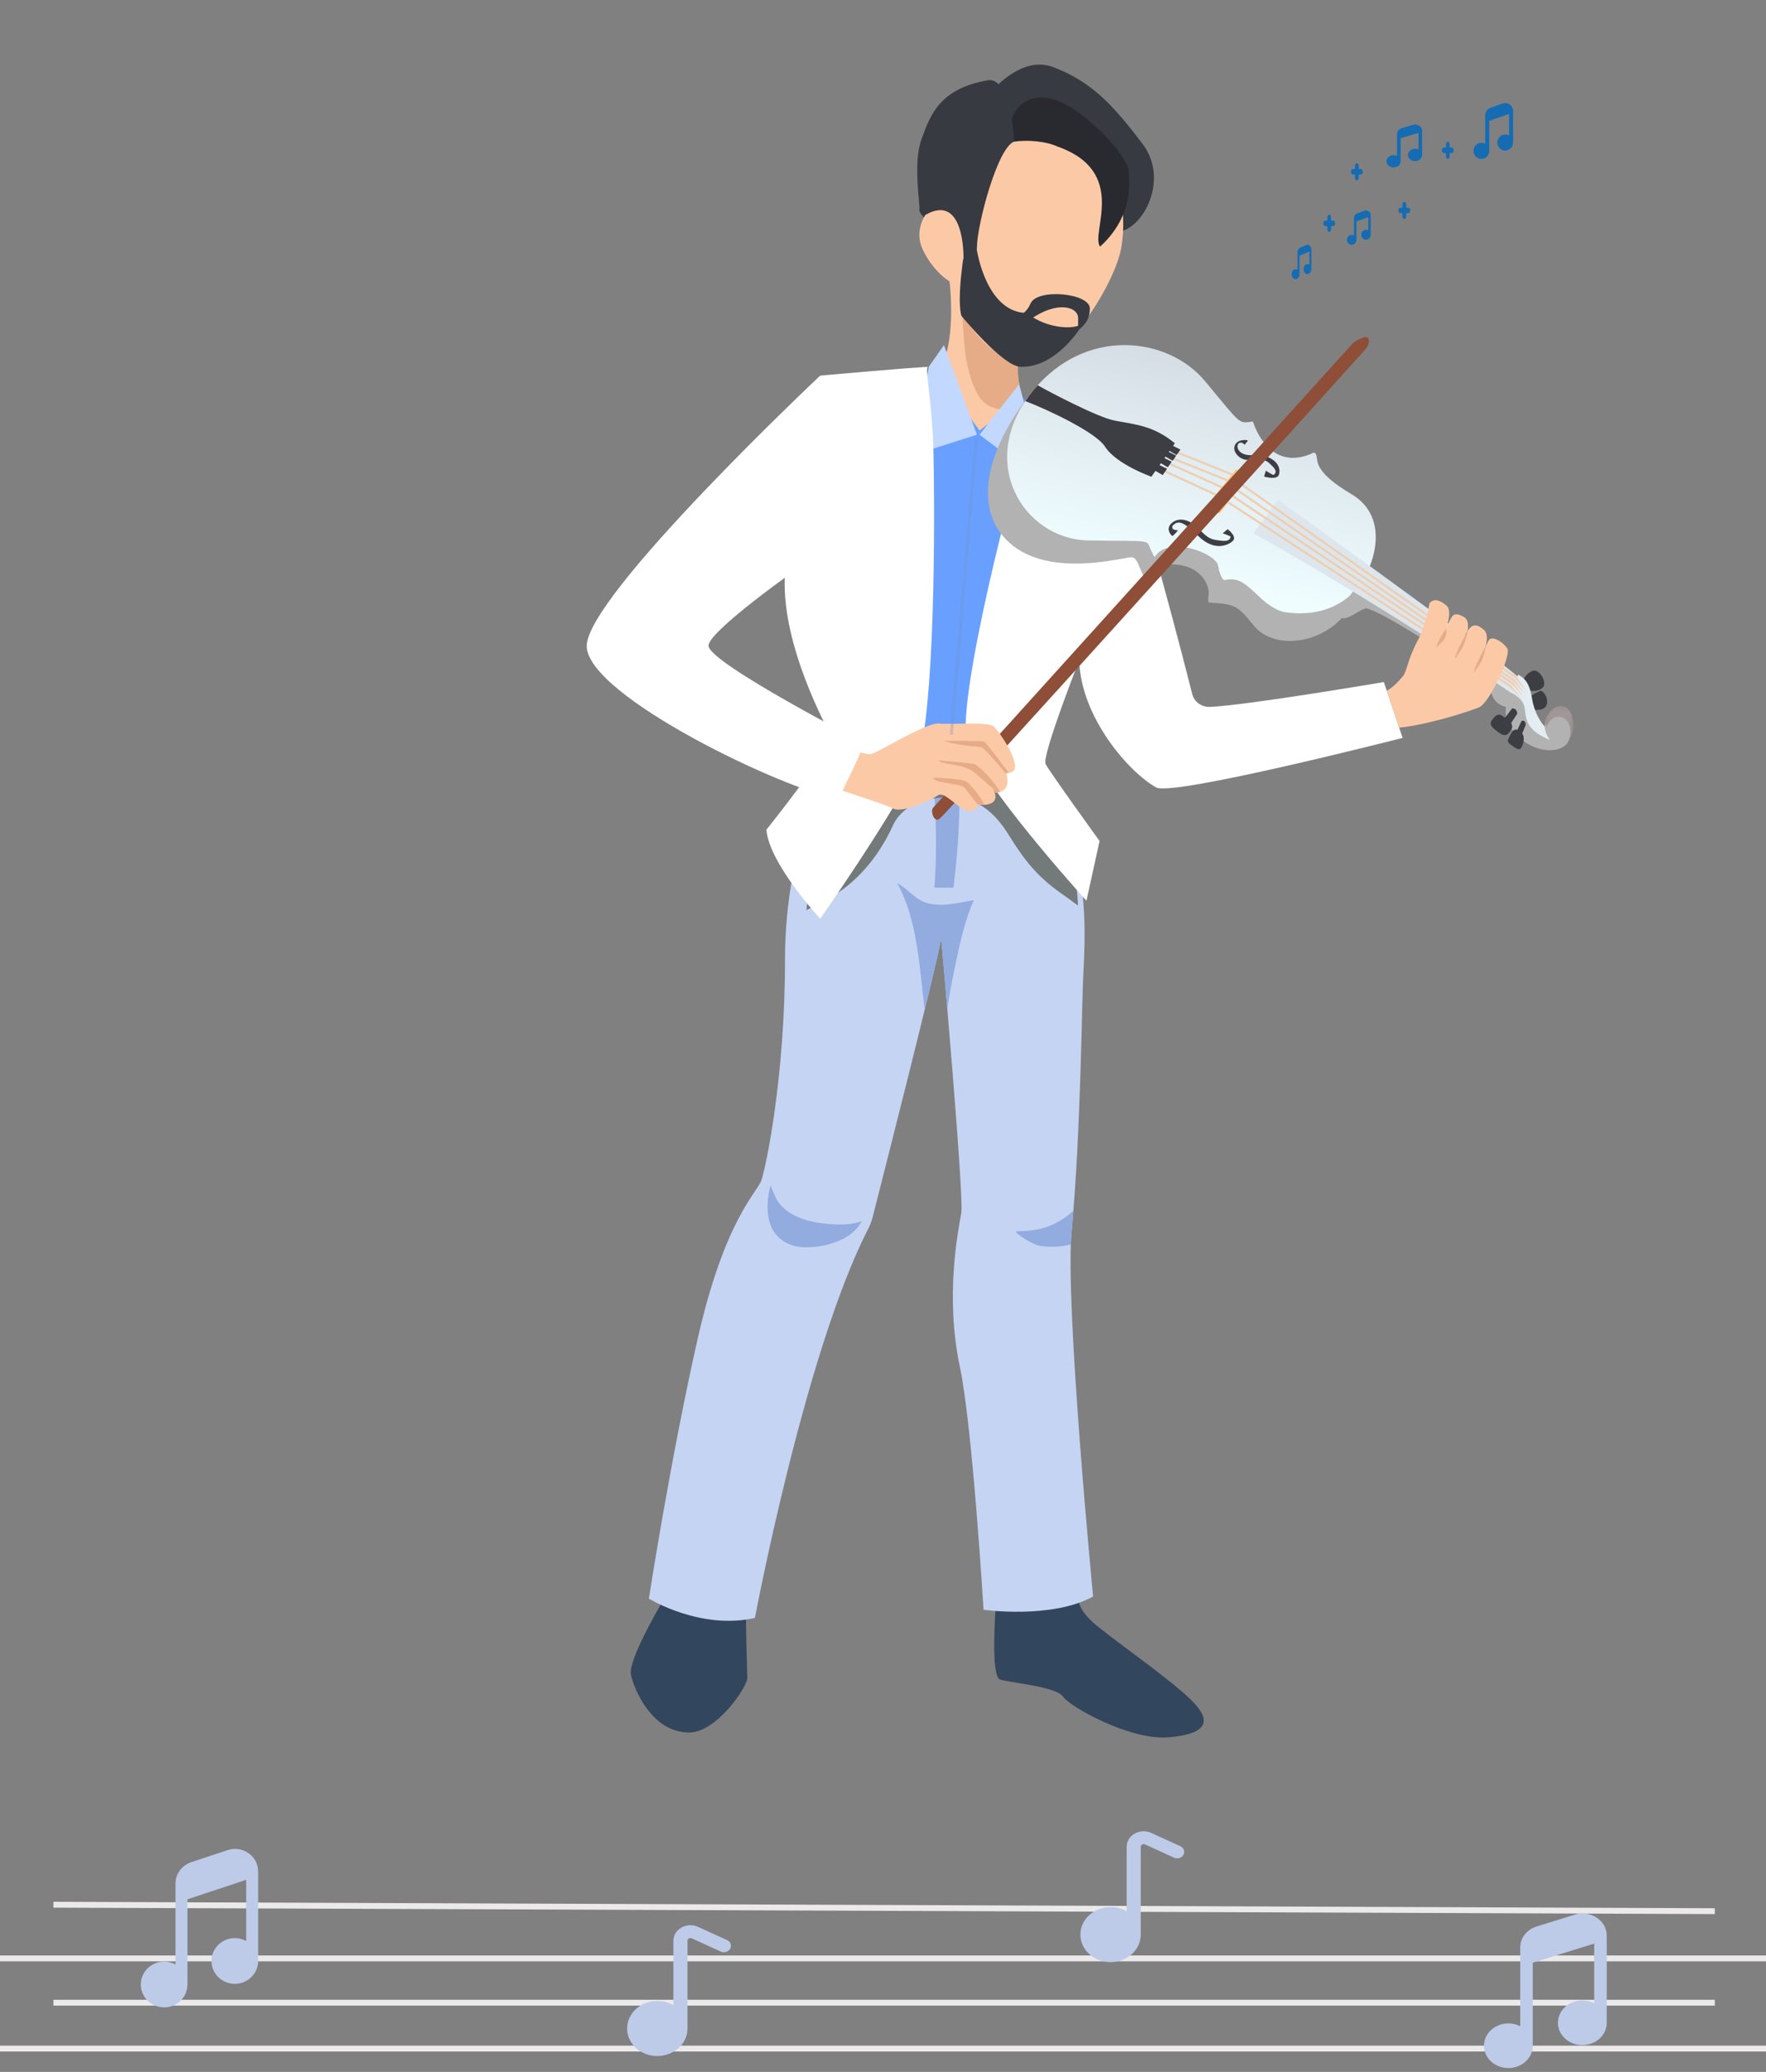 <svg width="301" height="353" viewBox="0 0 301 353" fill="none" xmlns="http://www.w3.org/2000/svg">
<rect x="0" y="0" width="301" height="353" fill="#808080" stroke="none"/>
<path d="M223.516 42.546C223.516 42.272 223.415 42.024 223.239 41.865C223.063 41.706 222.844 41.665 222.639 41.753L221.593 42.2C221.323 42.316 221.142 42.634 221.142 42.994V45.977C221.046 45.909 220.935 45.87 220.816 45.87C220.447 45.87 220.146 46.25 220.146 46.716C220.146 47.182 220.447 47.561 220.816 47.561C221.186 47.561 221.486 47.182 221.486 46.716V43.57L223.172 42.849V45.109C223.076 45.041 222.965 45.002 222.847 45.002C222.477 45.002 222.177 45.381 222.177 45.847C222.177 46.313 222.477 46.692 222.847 46.692C223.216 46.692 223.516 46.313 223.516 45.847V42.546H223.516Z" fill="#156cb3"/>
<path d="M225.861 38.517H226.228V39.044C226.228 39.303 226.372 39.512 226.55 39.512C226.727 39.512 226.872 39.303 226.872 39.044V38.517H227.239C227.416 38.517 227.561 38.307 227.561 38.049C227.561 37.791 227.416 37.581 227.239 37.581H226.872V37.053C226.872 36.795 226.727 36.585 226.55 36.585C226.372 36.585 226.228 36.795 226.228 37.053V37.581H225.861C225.683 37.581 225.539 37.79 225.539 38.049C225.539 38.307 225.683 38.517 225.861 38.517Z" fill="#156cb3"/>
<path d="M233.626 36.693C233.626 36.419 233.505 36.17 233.293 36.011C233.082 35.852 232.82 35.811 232.574 35.899L231.318 36.347C230.995 36.462 230.777 36.781 230.777 37.14V40.124C230.662 40.056 230.528 40.017 230.386 40.017C229.943 40.017 229.583 40.396 229.583 40.862C229.583 41.328 229.943 41.707 230.386 41.707C230.83 41.707 231.19 41.328 231.19 40.862V37.717L233.213 36.995V39.255C233.098 39.187 232.964 39.148 232.823 39.148C232.379 39.148 232.019 39.528 232.019 39.994C232.019 40.46 232.379 40.839 232.823 40.839C233.266 40.839 233.626 40.46 233.626 39.994V36.693H233.626Z" fill="#156cb3"/>
<path d="M238.666 36.322H239.033V36.849C239.033 37.108 239.177 37.317 239.355 37.317C239.533 37.317 239.677 37.108 239.677 36.849V36.322H240.044C240.222 36.322 240.366 36.112 240.366 35.854C240.366 35.595 240.222 35.386 240.044 35.386H239.677V34.858C239.677 34.6 239.533 34.39 239.355 34.39C239.177 34.39 239.033 34.6 239.033 34.858V35.386H238.666C238.488 35.386 238.344 35.595 238.344 35.854C238.344 36.112 238.488 36.322 238.666 36.322Z" fill="#156cb3"/>
<path d="M242.388 22.268C242.388 21.926 242.206 21.616 241.889 21.416C241.572 21.218 241.178 21.166 240.809 21.276L238.926 21.836C238.441 21.98 238.114 22.378 238.114 22.827V26.557C237.941 26.472 237.741 26.423 237.528 26.423C236.863 26.423 236.322 26.897 236.322 27.48C236.322 28.062 236.863 28.537 237.528 28.537C238.193 28.537 238.734 28.062 238.734 27.48V23.548L241.769 22.646V25.471C241.595 25.386 241.395 25.338 241.182 25.338C240.517 25.338 239.976 25.812 239.976 26.394C239.976 26.977 240.517 27.451 241.182 27.451C241.847 27.451 242.388 26.977 242.388 26.394V22.268H242.388Z" fill="#156cb3"/>
<path d="M230.578 29.736H230.945V30.264C230.945 30.522 231.09 30.732 231.267 30.732C231.445 30.732 231.589 30.522 231.589 30.264V29.736H231.956C232.134 29.736 232.278 29.527 232.278 29.268C232.278 29.01 232.134 28.8 231.956 28.8H231.589V28.273C231.589 28.014 231.445 27.805 231.267 27.805C231.09 27.805 230.945 28.014 230.945 28.273V28.8H230.578C230.4 28.8 230.256 29.01 230.256 29.268C230.256 29.527 230.4 29.736 230.578 29.736Z" fill="#156cb3"/>
<path d="M257.89 18.924C257.89 18.479 257.688 18.076 257.335 17.817C256.983 17.559 256.546 17.492 256.135 17.635L254.043 18.362C253.504 18.549 253.141 19.068 253.141 19.651V24.5C252.948 24.389 252.726 24.326 252.49 24.326C251.751 24.326 251.15 24.942 251.15 25.7C251.15 26.457 251.751 27.073 252.49 27.073C253.229 27.073 253.83 26.457 253.83 25.7V20.588L257.202 19.416V23.089C257.009 22.978 256.787 22.915 256.55 22.915C255.811 22.915 255.21 23.531 255.21 24.288C255.21 25.046 255.811 25.662 256.55 25.662C257.289 25.662 257.89 25.046 257.89 24.288V18.924H257.89Z" fill="#156cb3"/>
<path d="M246.08 26.078H246.447V26.605C246.447 26.864 246.591 27.073 246.769 27.073C246.947 27.073 247.091 26.864 247.091 26.605V26.078H247.458C247.636 26.078 247.78 25.868 247.78 25.61C247.78 25.351 247.636 25.142 247.458 25.142H247.091V24.614C247.091 24.356 246.947 24.146 246.769 24.146C246.591 24.146 246.447 24.356 246.447 24.614V25.142H246.08C245.902 25.142 245.758 25.351 245.758 25.61C245.758 25.868 245.902 26.078 246.08 26.078Z" fill="#156cb3"/>
<path d="M9.105 324.512L292.273 325.61" stroke="#EBE9E9"/>
<path d="M0 333.659H301" stroke="#EBE9E9"/>
<path d="M9.105 341.205H292.273" stroke="#EBE9E9"/>
<path d="M0 349.024H301" stroke="#EBE9E9"/>
<path d="M273.855 329.775C273.855 328.543 273.227 327.426 272.131 326.709C271.038 325.993 269.681 325.809 268.407 326.204L261.91 328.218C260.236 328.737 259.111 330.172 259.111 331.789V345.216C258.512 344.909 257.822 344.734 257.088 344.734C254.794 344.734 252.928 346.44 252.928 348.538C252.928 350.635 254.794 352.341 257.088 352.341C259.382 352.341 261.248 350.635 261.248 348.538V334.383L271.717 331.137V341.307C271.118 341.001 270.428 340.825 269.695 340.825C267.401 340.825 265.534 342.532 265.534 344.629C265.534 346.727 267.401 348.433 269.695 348.433C271.989 348.433 273.855 346.727 273.855 344.629V329.775H273.855Z" fill="#BDCBE9"/>
<path d="M201.175 314.54L196.222 312.281C195.318 311.869 194.265 311.912 193.406 312.395C192.545 312.88 192.031 313.719 192.031 314.641V325.636C191.236 325.176 190.294 324.909 189.286 324.909C186.448 324.909 184.14 327.014 184.14 329.601C184.14 332.188 186.448 334.293 189.286 334.293C192.123 334.293 194.432 332.188 194.432 329.601V314.641C194.432 314.421 194.579 314.305 194.667 314.256C194.754 314.206 194.933 314.139 195.147 314.236L200.1 316.495C200.693 316.765 201.414 316.547 201.711 316.007C202.008 315.467 201.768 314.81 201.175 314.54V314.54Z" fill="#BDCBE9"/>
<path d="M123.921 330.54L118.967 328.281C118.064 327.869 117.011 327.912 116.152 328.395C115.291 328.88 114.777 329.719 114.777 330.641V341.636C113.982 341.176 113.04 340.909 112.032 340.909C109.194 340.909 106.886 343.014 106.886 345.601C106.886 348.188 109.194 350.293 112.032 350.293C114.869 350.293 117.177 348.188 117.177 345.601V330.641C117.177 330.421 117.325 330.305 117.413 330.256C117.5 330.206 117.679 330.139 117.893 330.236L122.846 332.495C123.438 332.765 124.16 332.547 124.456 332.007C124.753 331.467 124.513 330.81 123.921 330.54V330.54Z" fill="#BDCBE9"/>
<path fill-rule="evenodd" clip-rule="evenodd" d="M179.476 11.421C185.958 13.876 189.616 17.751 194.752 24.532C199.888 31.313 193.644 41.148 188.977 39.309C184.31 37.47 167.962 28.932 166.957 18.041C166.957 18.041 172.992 8.966 179.476 11.421Z" fill="#373A41"/>
<path fill-rule="evenodd" clip-rule="evenodd" d="M113.528 271.811C113.528 271.811 107.503 281.768 107.503 284.982C107.503 286.235 110.481 295.172 117.442 295.172C122.204 295.172 127.367 287.333 127.367 285.923C127.367 284.512 126.879 273.065 127.367 271.811C127.855 270.557 113.528 271.811 113.528 271.811" fill="#32465D"/>
<path fill-rule="evenodd" clip-rule="evenodd" d="M169.703 273.888C169.703 273.888 168.82 285.531 170.408 286.119C171.995 286.707 179.96 287.293 181.181 289.059C182.402 290.823 192.661 296.569 199.255 295.988C205.849 295.408 206.704 293.174 202.918 289.529C199.132 285.883 190.95 280.238 187.044 277.064C183.135 273.888 183.868 272.007 183.868 272.007L169.703 273.888Z" fill="#32465D"/>
<path fill-rule="evenodd" clip-rule="evenodd" d="M175.046 128.798C175.046 128.798 145.767 130.636 141.615 129.414C141.615 129.414 133.798 143.243 133.798 163.469C133.798 183.695 130.503 198.981 129.769 201.099C129.036 203.215 123.541 207.684 118.9 228.144C114.26 248.606 110.597 272.361 110.597 272.361C110.597 272.361 119.39 277.769 128.671 275.653C128.671 275.653 137.193 230.366 147.944 209.438C148.282 208.782 148.543 208.118 148.725 207.408C150.378 200.935 159.096 166.747 160.422 159.941C160.422 159.941 164.329 203.709 163.84 206.638C163.352 209.566 161.021 220.661 163.597 232.849C165.759 243.082 167.636 274.262 167.636 274.262C167.636 274.262 179.227 275.889 186.311 272.007C186.311 272.007 181.494 222.204 182.647 209.8C184.246 192.618 184.367 170.575 184.661 165.623C185.392 153.308 184.542 140.457 175.046 128.798" fill="#C5D4F2"/>
<path fill-rule="evenodd" clip-rule="evenodd" d="M162.519 151.239C163.041 146.838 163.432 142.38 163.515 137.99C163.568 135.153 163.315 132.259 163.438 129.409C161.924 129.477 160.375 129.546 158.779 129.605C159.472 136.569 159.824 144.014 159.253 151.239H162.519Z" fill="#92ACE0"/>
<path fill-rule="evenodd" clip-rule="evenodd" d="M146.885 208.055C144.854 208.78 142.743 208.689 140.556 208.466C137.424 208.149 133.555 206.986 132.154 203.9C131.846 203.219 131.552 202.583 131.332 201.915C130.157 206.501 130.836 210.982 135.344 212.268C137.715 212.945 144.627 212.354 146.885 208.055" fill="#92ACE0"/>
<path fill-rule="evenodd" clip-rule="evenodd" d="M162.962 163.804C163.72 160.208 164.517 156.639 165.979 153.366C163.23 153.796 160.296 154.692 157.571 153.708C155.981 153.134 154.495 151.303 152.914 150.445C156.39 156.757 156.672 164.482 157.603 172.051C158.949 166.538 160.022 161.989 160.421 159.94C160.421 159.94 160.879 165.073 161.462 171.931C161.831 169.233 162.387 166.533 162.962 163.804" fill="#92ACE0"/>
<path fill-rule="evenodd" clip-rule="evenodd" d="M177.26 212.27C178.865 212.526 180.951 212.456 182.516 212.02C182.544 211.191 182.588 210.443 182.647 209.8C182.754 208.662 182.842 207.477 182.935 206.301C181.052 208.006 178.744 209.242 175.996 209.598C174.998 209.728 174.044 209.783 173.121 209.783C173.131 210.26 176.101 212.083 177.26 212.27" fill="#92ACE0"/>
<path fill-rule="evenodd" clip-rule="evenodd" d="M174.866 130.17C174.866 130.17 148.066 131.839 144.266 130.729C144.266 130.729 138.825 140.361 137.454 155.054C138.549 154.526 139.592 153.981 140.545 153.475C141.035 153.214 141.515 152.94 141.98 152.653C146.653 149.785 150.026 145.402 152.242 140.537C152.951 138.982 155.741 134.957 163.895 136.068C167.548 136.565 170.01 139.153 172.026 142.403C174.578 146.516 176.769 149.325 180.838 152.185C181.82 152.876 182.79 153.574 183.746 154.284C183.298 146.076 181.162 137.839 174.866 130.17" fill="#737A79"/>
<path fill-rule="evenodd" clip-rule="evenodd" d="M174.12 58.095C170.515 57.442 167.916 55.621 165.938 52.409C164.909 50.74 163.373 49.382 161.845 47.909C162.141 50.597 163.174 62.894 157.605 65.555C157.605 65.555 154.028 82.509 165.355 83.002C176.683 83.492 175.936 71.021 175.936 71.021C175.936 71.021 171.951 65.985 174.12 58.095" fill="#FCC9A7"/>
<path fill-rule="evenodd" clip-rule="evenodd" d="M164.424 59.422C164.667 61.944 165.515 65.519 166.954 67.674C168.674 70.252 171.997 70.053 174.963 69.369C173.947 67.281 172.684 63.319 174.12 58.095C170.516 57.442 167.917 55.621 165.936 52.409C165.215 51.236 164.236 50.219 163.191 49.203C164.144 52.485 164.115 56.202 164.424 59.422" fill="#E5AC87"/>
<path fill-rule="evenodd" clip-rule="evenodd" d="M173.407 22.755C173.407 19.048 175.523 15.587 183.347 21.671C191.173 27.758 192.09 36.055 191.147 42.015C190.204 47.975 182.084 61.212 175.946 61.647C169.806 62.081 165.019 56.514 162.671 50.322C160.325 44.13 159.02 38.756 158.573 34.912C158.126 31.068 157.117 19.75 166.507 21.671L173.407 22.755Z" fill="#FCC9A7"/>
<path fill-rule="evenodd" clip-rule="evenodd" d="M166.508 42.624C166.508 42.624 168.097 53.325 175.086 53.325C178.212 56.121 184.329 56.474 184.817 54.59C184.565 55.572 179.926 62.816 173.858 62.483C170.862 62.318 163.876 53.825 163.876 53.825C163.876 53.825 163.037 51.99 164.22 43.706C163.516 41.681 166.508 42.624 166.508 42.624Z" fill="#373A41"/>
<path fill-rule="evenodd" clip-rule="evenodd" d="M172.023 54.2C172.023 54.2 174.523 54.343 175.648 51.711C176.772 49.08 185.757 49.927 185.757 52.559C185.757 55.191 183.758 56.187 183.758 56.187V55.545C183.758 55.545 183.758 56.101 183.758 54.2C183.758 52.3 180.486 51.387 176.51 53.836C172.534 56.284 173.134 55.041 173.134 55.041L172.023 54.2Z" fill="#373A41"/>
<path fill-rule="evenodd" clip-rule="evenodd" d="M187.504 42.015C194.339 35.799 191.943 28.625 192.428 29.039C192.437 29.048 191.806 25.737 185.177 20.224C173.334 10.374 170.265 23.637 172.88 24.126C175.03 23.831 178.094 23.99 180.304 24.991C192.428 29.304 185.784 39.783 187.504 42.015Z" fill="#282A2F"/>
<path fill-rule="evenodd" clip-rule="evenodd" d="M166.334 43.4C166.439 43.03 166.506 42.622 166.508 42.172C166.521 38.274 170.062 24.982 172.88 24.127C172.88 24.127 172.24 13.005 168.38 13.675C160.16 15.1 158.583 19.536 157.069 23.7C155.555 27.863 156.875 34.837 156.697 35.8C156.524 36.752 162.989 42.215 162.592 44.557C163.546 43.847 164.79 43.402 166.334 43.4Z" fill="#373A41"/>
<path fill-rule="evenodd" clip-rule="evenodd" d="M164.219 43.987C164.219 43.987 164.483 32.723 157.717 36.619C157.717 36.619 155.872 39.236 157.146 42.225C158.419 45.214 161.145 47.935 162.616 48.23C162.616 48.23 162.945 46.547 164.219 43.987" fill="#FCC9A7"/>
<path fill-rule="evenodd" clip-rule="evenodd" d="M159.785 63.636L150.525 68.116L149.854 132.749C149.854 132.749 159.412 138.16 175.947 132.037C175.947 132.037 172.791 91.198 179.174 73.148C179.174 73.148 176.488 70.671 174.238 67.58L166.956 73.35L159.785 63.636Z" fill="#699FFF"/>
<path fill-rule="evenodd" clip-rule="evenodd" d="M155.89 77.453L166.508 74.058L160.891 58.794L158.303 62.494L155.89 77.453Z" fill="#C2D8FF"/>
<path fill-rule="evenodd" clip-rule="evenodd" d="M173.71 65.462L166.957 74.058L172.994 78.62L174.963 70.302L173.71 65.462Z" fill="#C2D8FF"/>
<path fill-rule="evenodd" clip-rule="evenodd" d="M176.452 70.32C176.452 70.32 190.737 77.36 192.428 78.718C192.428 78.718 182.177 94.484 184.235 111.731C184.235 111.731 177.505 128.8 178.212 130.17C178.917 131.541 187.413 143.286 187.413 143.286L185.177 153.46C185.177 153.46 166.246 132.659 164.758 125.8C163.267 118.942 172.198 82.558 176.452 70.32" fill="white"/>
<path fill-rule="evenodd" clip-rule="evenodd" d="M158.303 62.494C157.386 61.986 158.939 68.116 159.111 77.453C159.449 95.724 158.997 124.902 155.89 131.032C151.196 140.296 139.795 156.525 139.795 156.525C139.795 156.525 131.075 147.128 130.628 141.363C130.628 141.363 142.253 126.841 141.583 125.347C140.912 123.852 133.312 110.185 133.759 98.441C133.759 98.441 142.701 80.802 139.795 63.995C139.795 63.995 155.265 62.606 158.303 62.494Z" fill="white"/>
<path fill-rule="evenodd" clip-rule="evenodd" d="M139.795 63.995C139.795 63.995 99.777 101.657 100.001 110.137C100.223 118.617 133.709 134.562 142.924 136.128L147.396 126.627C147.396 126.627 121.138 113.115 120.759 110.069C120.495 107.942 133.759 98.441 133.759 98.441C133.759 98.441 145.383 80.587 139.795 63.995" fill="white"/>
<path fill-rule="evenodd" clip-rule="evenodd" d="M192.428 78.718C192.428 78.718 198.791 100.674 203.209 118.26C203.544 119.586 204.81 120.497 206.237 120.435C212.556 120.169 235.866 116.202 235.866 116.202L239.065 125.718C239.065 125.718 199.945 135.721 197.076 134.162C192.656 131.759 184.235 122.427 183.938 112.491C183.938 112.491 180.006 92.736 192.428 78.718" fill="white"/>
<path fill-rule="evenodd" clip-rule="evenodd" d="M261.558 120.932C261.558 120.932 263.475 121.21 263.671 119.852C263.864 118.504 262.792 117.571 262.526 117.692C262.258 117.815 260.433 118.594 260.695 119.132C260.956 119.667 261.006 120.724 261.558 120.932" fill="#3D3E43"/>
<path fill-rule="evenodd" clip-rule="evenodd" d="M260.404 117.556C260.458 117.582 261.778 118.086 262.842 117.236C263.894 116.393 262.379 113.928 261.283 114.28C260.179 114.633 259.465 115.818 259.637 116.454C259.809 117.091 260.404 117.556 260.404 117.556" fill="#3D3E43"/>
<path fill-rule="evenodd" clip-rule="evenodd" d="M257.081 120.497C257.081 120.497 253.707 120.299 254.106 116.353C254.106 116.353 235.454 103.802 232.788 103.653C230.098 103.505 233.949 100.687 233.949 100.687L256.248 115.259C256.248 115.259 259.623 118.86 257.081 120.497" fill="#B2B2B2"/>
<path fill-rule="evenodd" clip-rule="evenodd" d="M258.782 114.931C258.782 114.931 257.364 117.211 257.363 117.928C257.361 118.648 258.334 118.248 259.376 120.191C260.132 121.601 259.439 122.949 261.083 124.496C261.72 125.094 262.881 126.2 264.407 126.157C264.407 126.157 263.485 124.754 263.548 123.185L263.277 123.785C263.277 123.785 261.609 122.102 261.101 118.889C260.629 115.907 259.499 115.413 258.782 114.931" fill="#E3EDF2"/>
<mask id="mask0_20_437" style="mask-type:luminance" maskUnits="userSpaceOnUse" x="263" y="120" width="6" height="8">
<path fill-rule="evenodd" clip-rule="evenodd" d="M263.238 120.24H268.217V127.025H263.238V120.24Z" fill="white"/>
</mask>
<g mask="url(#mask0_20_437)">
<path fill-rule="evenodd" clip-rule="evenodd" d="M264.239 126.086C264.239 126.086 262.505 124.075 263.602 122.143C264.686 120.236 266.306 119.566 267.464 121.046C268.623 122.532 268.506 125.369 266.683 126.68C265.241 127.717 264.239 126.086 264.239 126.086" fill="#A29798"/>
</g>
<path fill-rule="evenodd" clip-rule="evenodd" d="M257.362 117.929C257.362 117.929 259.636 118.832 259.867 120.631C260.101 122.445 260.046 124.44 264.239 126.087C264.239 126.087 262.68 124.463 264.23 122.78C265.762 121.12 268.315 122.7 267.493 125.855C266.653 129.07 259.336 128.612 256.695 122.424C256.695 122.424 256.324 119.584 257.362 117.929" fill="#B2B2B2"/>
<path fill-rule="evenodd" clip-rule="evenodd" d="M233.839 93.9C233.839 93.9 232.086 102.465 227.78 106.202C223.325 110.068 216.604 110.17 213.739 106.63C210.891 103.111 210.491 102.916 206.118 102.669C206.118 102.669 205.776 102.714 205.998 101.213C206.219 99.724 204.446 95.126 197.317 96.353C197.317 96.353 196.103 98.884 195.282 98.487C194.463 98.087 194.061 95.081 192.976 94.94C191.887 94.796 178.988 98.689 172.081 92.5C165.192 86.333 168.731 75.533 176.062 66.572C176.062 66.572 214.855 81.131 233.839 93.9" fill="#B2B2B2"/>
<path fill-rule="evenodd" clip-rule="evenodd" d="M222.271 87.402C221.6 86.934 220.929 86.467 220.255 86.001C222.79 87.322 225.252 88.659 227.565 90.002C227.319 90.102 227.071 90.204 226.825 90.308C225.283 89.378 223.747 88.431 222.271 87.402" fill="#955D58"/>
<path fill-rule="evenodd" clip-rule="evenodd" d="M232.486 98.478C232.486 98.478 229.131 105.689 219.124 104.319C219.124 104.319 217.346 104.267 214.57 101.612C211.801 98.963 210.918 98.395 208.636 98.842C208.636 98.842 207.954 98.44 207.614 96.365C207.278 94.307 199.124 91.106 196.796 94.914C196.796 94.914 196.766 95.036 196.057 93.442C195.355 91.854 196.201 92.27 185.5 92.075C174.386 91.875 166.245 78.574 176.06 66.572C185.049 55.581 199.088 57.373 205.371 64.917C211.734 72.558 210.987 72.118 213.557 71.819C213.557 71.819 216.042 80.581 223.624 77.252C223.624 77.252 224.188 76.717 224.404 77.767C224.619 78.824 224.27 80.59 230.365 84.203C236.424 87.796 234.577 95.028 232.486 98.478" fill="url(#paint0_linear_20_437)"/>
<path fill-rule="evenodd" clip-rule="evenodd" d="M236.701 103.946C236.701 103.946 233.98 102.856 231.955 103.996C229.902 105.153 229.267 105.734 227.974 105.031C227.974 105.031 229.92 101.557 231.002 100.216C232.069 98.889 238.366 102.534 236.701 103.946" fill="#B2B2B2"/>
<path fill-rule="evenodd" clip-rule="evenodd" d="M213.642 90.848L217.867 85.193C217.867 85.193 253.762 110.911 258.683 115.282L257.52 118.035C257.52 118.035 237.384 104.209 213.642 90.848" fill="#DDE6EC"/>
<path fill-rule="evenodd" clip-rule="evenodd" d="M258.573 124.458L259.351 122.808C259.351 122.808 260.08 122.607 260.042 123.509L259.358 125.19L258.573 124.458Z" fill="#3D3E43"/>
<path fill-rule="evenodd" clip-rule="evenodd" d="M258.765 124.436C258.765 124.436 258.145 123.833 257.501 125.066C256.854 126.309 256.718 126.31 257.803 127.109C258.888 127.907 259.156 127.751 259.464 127.027C259.769 126.305 260.022 124.933 258.765 124.436" fill="#3D3E43"/>
<path fill-rule="evenodd" clip-rule="evenodd" d="M257.471 123.321L258.601 121.602C258.601 121.602 258.61 120.661 257.735 120.687L256.444 122.371C256.444 122.371 256.543 122.934 257.471 123.321" fill="#3D3E43"/>
<path fill-rule="evenodd" clip-rule="evenodd" d="M257.489 122.998C257.489 122.998 257.925 123.763 257.648 124.148C257.371 124.535 256.93 125.826 255.644 124.931C254.36 124.036 253.725 123.492 254.28 122.709C254.832 121.93 255.34 121.474 256.018 121.949C256.696 122.422 257.489 122.998 257.489 122.998" fill="#3D3E43"/>
<path fill-rule="evenodd" clip-rule="evenodd" d="M208.401 90.857L209.244 90.164C209.244 90.164 210.888 91.374 210.15 92.127C209.407 92.885 206.988 94.031 204.268 91.348C201.555 88.672 200.743 88.649 199.841 89.589C199.841 89.589 199.472 90.346 200.787 90.335C200.787 90.335 199.971 91.388 199.792 91.298C199.611 91.211 198.499 90.019 199.855 89.002C201.199 87.996 202.794 88.786 203.726 89.513C204.657 90.239 205.469 91.69 207.079 91.968C208.678 92.243 209.578 92.308 209.752 91.451C209.774 91.339 208.401 90.857 208.401 90.857" fill="#3D3E43"/>
<path fill-rule="evenodd" clip-rule="evenodd" d="M215.75 80.192L215.456 81.187C215.456 81.187 217.658 81.868 217.98 80.874C218.248 80.052 218.073 78.404 215.398 77.638C214.835 77.48 214.244 77.466 213.67 77.526C211.254 77.773 210.522 76.22 211.108 75.531C211.108 75.531 211.695 75.139 212.108 75.778C212.108 75.778 212.784 75.083 212.648 75.025C212.511 74.966 211.104 74.778 210.55 75.714C209.939 76.749 210.994 77.996 212.07 78.278C213.162 78.563 215.177 77.889 216.186 78.782C217.268 79.739 217.828 80.354 217.078 80.912C216.977 80.988 215.75 80.192 215.75 80.192" fill="#3D3E43"/>
<path fill-rule="evenodd" clip-rule="evenodd" d="M198.194 79.936L197.999 80.241L207.678 84.686L207.863 84.379L198.194 79.936Z" fill="#EECEB0"/>
<path fill-rule="evenodd" clip-rule="evenodd" d="M198.912 78.62L198.722 78.924L208.344 83.261L208.521 82.953L198.912 78.62Z" fill="#EECEB0"/>
<path fill-rule="evenodd" clip-rule="evenodd" d="M199.497 77.763L199.327 78.074L209.378 82.098L209.537 81.787L199.497 77.763Z" fill="#EECEB0"/>
<path fill-rule="evenodd" clip-rule="evenodd" d="M200.381 76.778L200.211 77.087L210.24 81.125L210.398 80.814L200.381 76.778Z" fill="#EECEB0"/>
<path fill-rule="evenodd" clip-rule="evenodd" d="M198.17 80.947L196.792 80.14L197.345 79.088L198.915 79.872L198.17 80.947Z" fill="#3D3E43"/>
<path fill-rule="evenodd" clip-rule="evenodd" d="M199.043 79.614L197.667 78.821L198.143 77.88L199.705 78.662L199.043 79.614Z" fill="#3D3E43"/>
<path fill-rule="evenodd" clip-rule="evenodd" d="M199.87 78.5L198.496 77.714L198.922 76.845L200.478 77.626L199.87 78.5Z" fill="#3D3E43"/>
<path fill-rule="evenodd" clip-rule="evenodd" d="M200.543 77.531L199.179 76.742L199.646 75.814L201.194 76.593L200.543 77.531Z" fill="#3D3E43"/>
<path fill-rule="evenodd" clip-rule="evenodd" d="M176.061 66.573C176.325 66.249 176.595 65.94 176.866 65.64C178.855 66.776 187.143 71.13 189.993 71.662C193.75 72.365 196.607 72.554 200.246 75.518L196.249 81.218C196.249 81.218 190.252 79.11 188.344 76.1C186.745 73.583 178.23 69.641 174.762 68.34C175.157 67.747 175.582 67.158 176.061 66.573" fill="#3D3E43"/>
<path fill-rule="evenodd" clip-rule="evenodd" d="M207.158 87.2L207.233 84.296L210.764 79.937C210.764 79.937 211.694 81.871 211.643 82.066C211.594 82.259 208.174 87.219 207.962 87.309C207.753 87.399 207.15 87.523 207.158 87.2" fill="#E8A751"/>
<path fill-rule="evenodd" clip-rule="evenodd" d="M207.234 84.296L210.765 79.938C210.765 79.938 211.693 81.871 211.644 82.064C211.593 82.26 208.175 87.218 207.963 87.309L207.234 84.296Z" fill="#FFC27E"/>
<path fill-rule="evenodd" clip-rule="evenodd" d="M208.71 85.393L257.397 117.102L259.544 119.408L257.601 116.81L208.949 85.115L208.71 85.393Z" fill="#EECEB0"/>
<path fill-rule="evenodd" clip-rule="evenodd" d="M209.427 84.279L257.761 116.608L259.685 118.785L257.969 116.319L209.669 84.006L209.427 84.279Z" fill="#EECEB0"/>
<path fill-rule="evenodd" clip-rule="evenodd" d="M210.123 83.197L258.041 116.153L259.89 118.288L258.253 115.869L210.367 82.931L210.123 83.197Z" fill="#EECEB0"/>
<path fill-rule="evenodd" clip-rule="evenodd" d="M210.938 82.28L258.256 115.558L260.171 117.864L258.471 115.276L211.186 82.018L210.938 82.28Z" fill="#EECEB0"/>
<path fill-rule="evenodd" clip-rule="evenodd" d="M256.877 110.416C256.029 109.298 254.626 108.476 253.927 108.892C253.401 109.205 252.493 112.437 252.349 112.646C252.486 112.149 254.291 108.452 252.907 107.301C251.641 106.249 250.203 105.361 248.648 111.511C248.675 111.406 251.417 106.297 249.572 105.161C249.572 105.161 248.227 104.259 247.63 104.891C247.085 105.466 246.36 107.408 245.204 110.038C245.204 110.038 248.116 104.537 246.534 103.17C244.41 101.336 243.624 102.849 243.624 102.849C243.624 102.849 243.021 106.546 241.752 108.906C239.826 112.487 239.802 114.44 239.093 115.243C238.301 116.14 237.478 117.09 236.364 117.682L238.476 123.964C240.918 123.81 247.349 122.342 252.072 120.517C253.844 119.833 257.726 111.534 256.877 110.416" fill="#FCC9A7"/>
<path fill-rule="evenodd" clip-rule="evenodd" d="M245.619 109.532C246.894 108.444 246.465 107.11 246.465 107.11C246.465 107.11 244.868 109.408 244.83 110.355C245.096 110.082 245.326 109.783 245.619 109.532" fill="#E5AC87"/>
<path fill-rule="evenodd" clip-rule="evenodd" d="M248.752 111.12C249.982 109.489 250.016 107.693 250.016 107.693C250.016 107.693 248.036 111.267 247.998 112.214C248.262 111.943 248.522 111.424 248.752 111.12" fill="#E5AC87"/>
<path fill-rule="evenodd" clip-rule="evenodd" d="M251.937 113.549C253.167 111.92 253.201 110.121 253.201 110.121C253.201 110.121 251.221 113.698 251.183 114.643C251.447 114.371 251.707 113.853 251.937 113.549" fill="#E5AC87"/>
<path fill-rule="evenodd" clip-rule="evenodd" d="M230.732 58.312C230.732 58.312 159.511 137.11 159.044 137.611C158.578 138.112 159.095 140.069 160.063 139.561C161.032 139.055 233.03 59.165 233.03 59.165C233.03 59.165 234.532 55.96 230.732 58.312" fill="#8E4E37"/>
<path fill-rule="evenodd" clip-rule="evenodd" d="M169.369 123.769C168.363 122.914 162.196 123.484 160.034 123.27C157.875 123.058 149.75 128.173 148.468 128.467C148.148 128.541 147.471 128.42 146.639 128.197C146.596 128.598 143.612 134.709 143.612 134.709C146.688 135.752 150.743 137.039 152.284 137.775C153.961 138.577 158.973 136.155 159.756 135.567C160.539 134.98 161.32 135.728 163.612 137.488C165.903 139.251 166.799 137.115 166.799 137.115C171.4 137.4 169.088 134.126 169.088 134.126L169.705 135.087C172.722 134.819 171.474 131.67 171.474 131.67C175.498 132.096 170.374 124.623 169.369 123.769" fill="#FCC9A7"/>
<path fill-rule="evenodd" clip-rule="evenodd" d="M167.73 126.326C167.393 126.165 160.891 126.229 160.891 126.229C160.891 126.229 162.327 126.889 167.263 127.31C167.681 127.345 170.553 130.652 171.573 131.987C171.52 131.804 171.473 131.671 171.473 131.671C171.658 131.69 171.804 131.676 171.953 131.664C171.953 131.664 168.064 126.486 167.73 126.326" fill="#E5AC87"/>
<path fill-rule="evenodd" clip-rule="evenodd" d="M165.848 130.1C164.842 129.979 159.999 129.543 159.999 129.543C160.445 130.388 164.101 129.944 166.146 131.661C167.287 132.622 169.329 134.514 169.185 134.275L169.704 135.087C169.993 135.061 170.21 134.989 170.427 134.916C169.874 133.61 166.772 130.21 165.848 130.1" fill="#E5AC87"/>
<path fill-rule="evenodd" clip-rule="evenodd" d="M167.773 137.111C167.333 135.964 165.44 133.672 164.772 133.205C163.915 132.607 159.14 132.488 159.14 132.488C158.694 133.343 163.543 133.483 164.288 134.124C164.803 134.567 165.887 136.27 166.766 137.182C166.782 137.149 166.798 137.115 166.798 137.115C167.171 137.139 167.485 137.132 167.773 137.111" fill="#E5AC87"/>
<path d="M166.155 74.493L166.689 74.535L162.414 125.211L161.88 125.169L166.155 74.493Z" fill="#6F8FBA" fill-opacity="0.3"/>
<path d="M44 318.869C44 317.607 43.4 316.461 42.353 315.726C41.308 314.993 40.011 314.804 38.793 315.209L32.584 317.273C30.984 317.806 29.909 319.276 29.909 320.933V334.696C29.336 334.382 28.677 334.202 27.976 334.202C25.784 334.202 24 335.951 24 338.101C24 340.251 25.784 342 27.976 342C30.168 342 31.952 340.251 31.952 338.101V323.592L41.957 320.265V330.69C41.384 330.376 40.725 330.196 40.024 330.196C37.831 330.196 36.048 331.945 36.048 334.095C36.048 336.245 37.831 337.994 40.024 337.994C42.216 337.994 44 336.245 44 334.095V318.869H44Z" fill="#BDCBE9"/>
<defs>
<linearGradient id="paint0_linear_20_437" x1="236.705" y1="106.149" x2="247.664" y2="60.482" gradientUnits="userSpaceOnUse">
<stop stop-color="#EFFDFF"/>
<stop offset="1" stop-color="#CED4DD"/>
</linearGradient>
</defs>
</svg>
